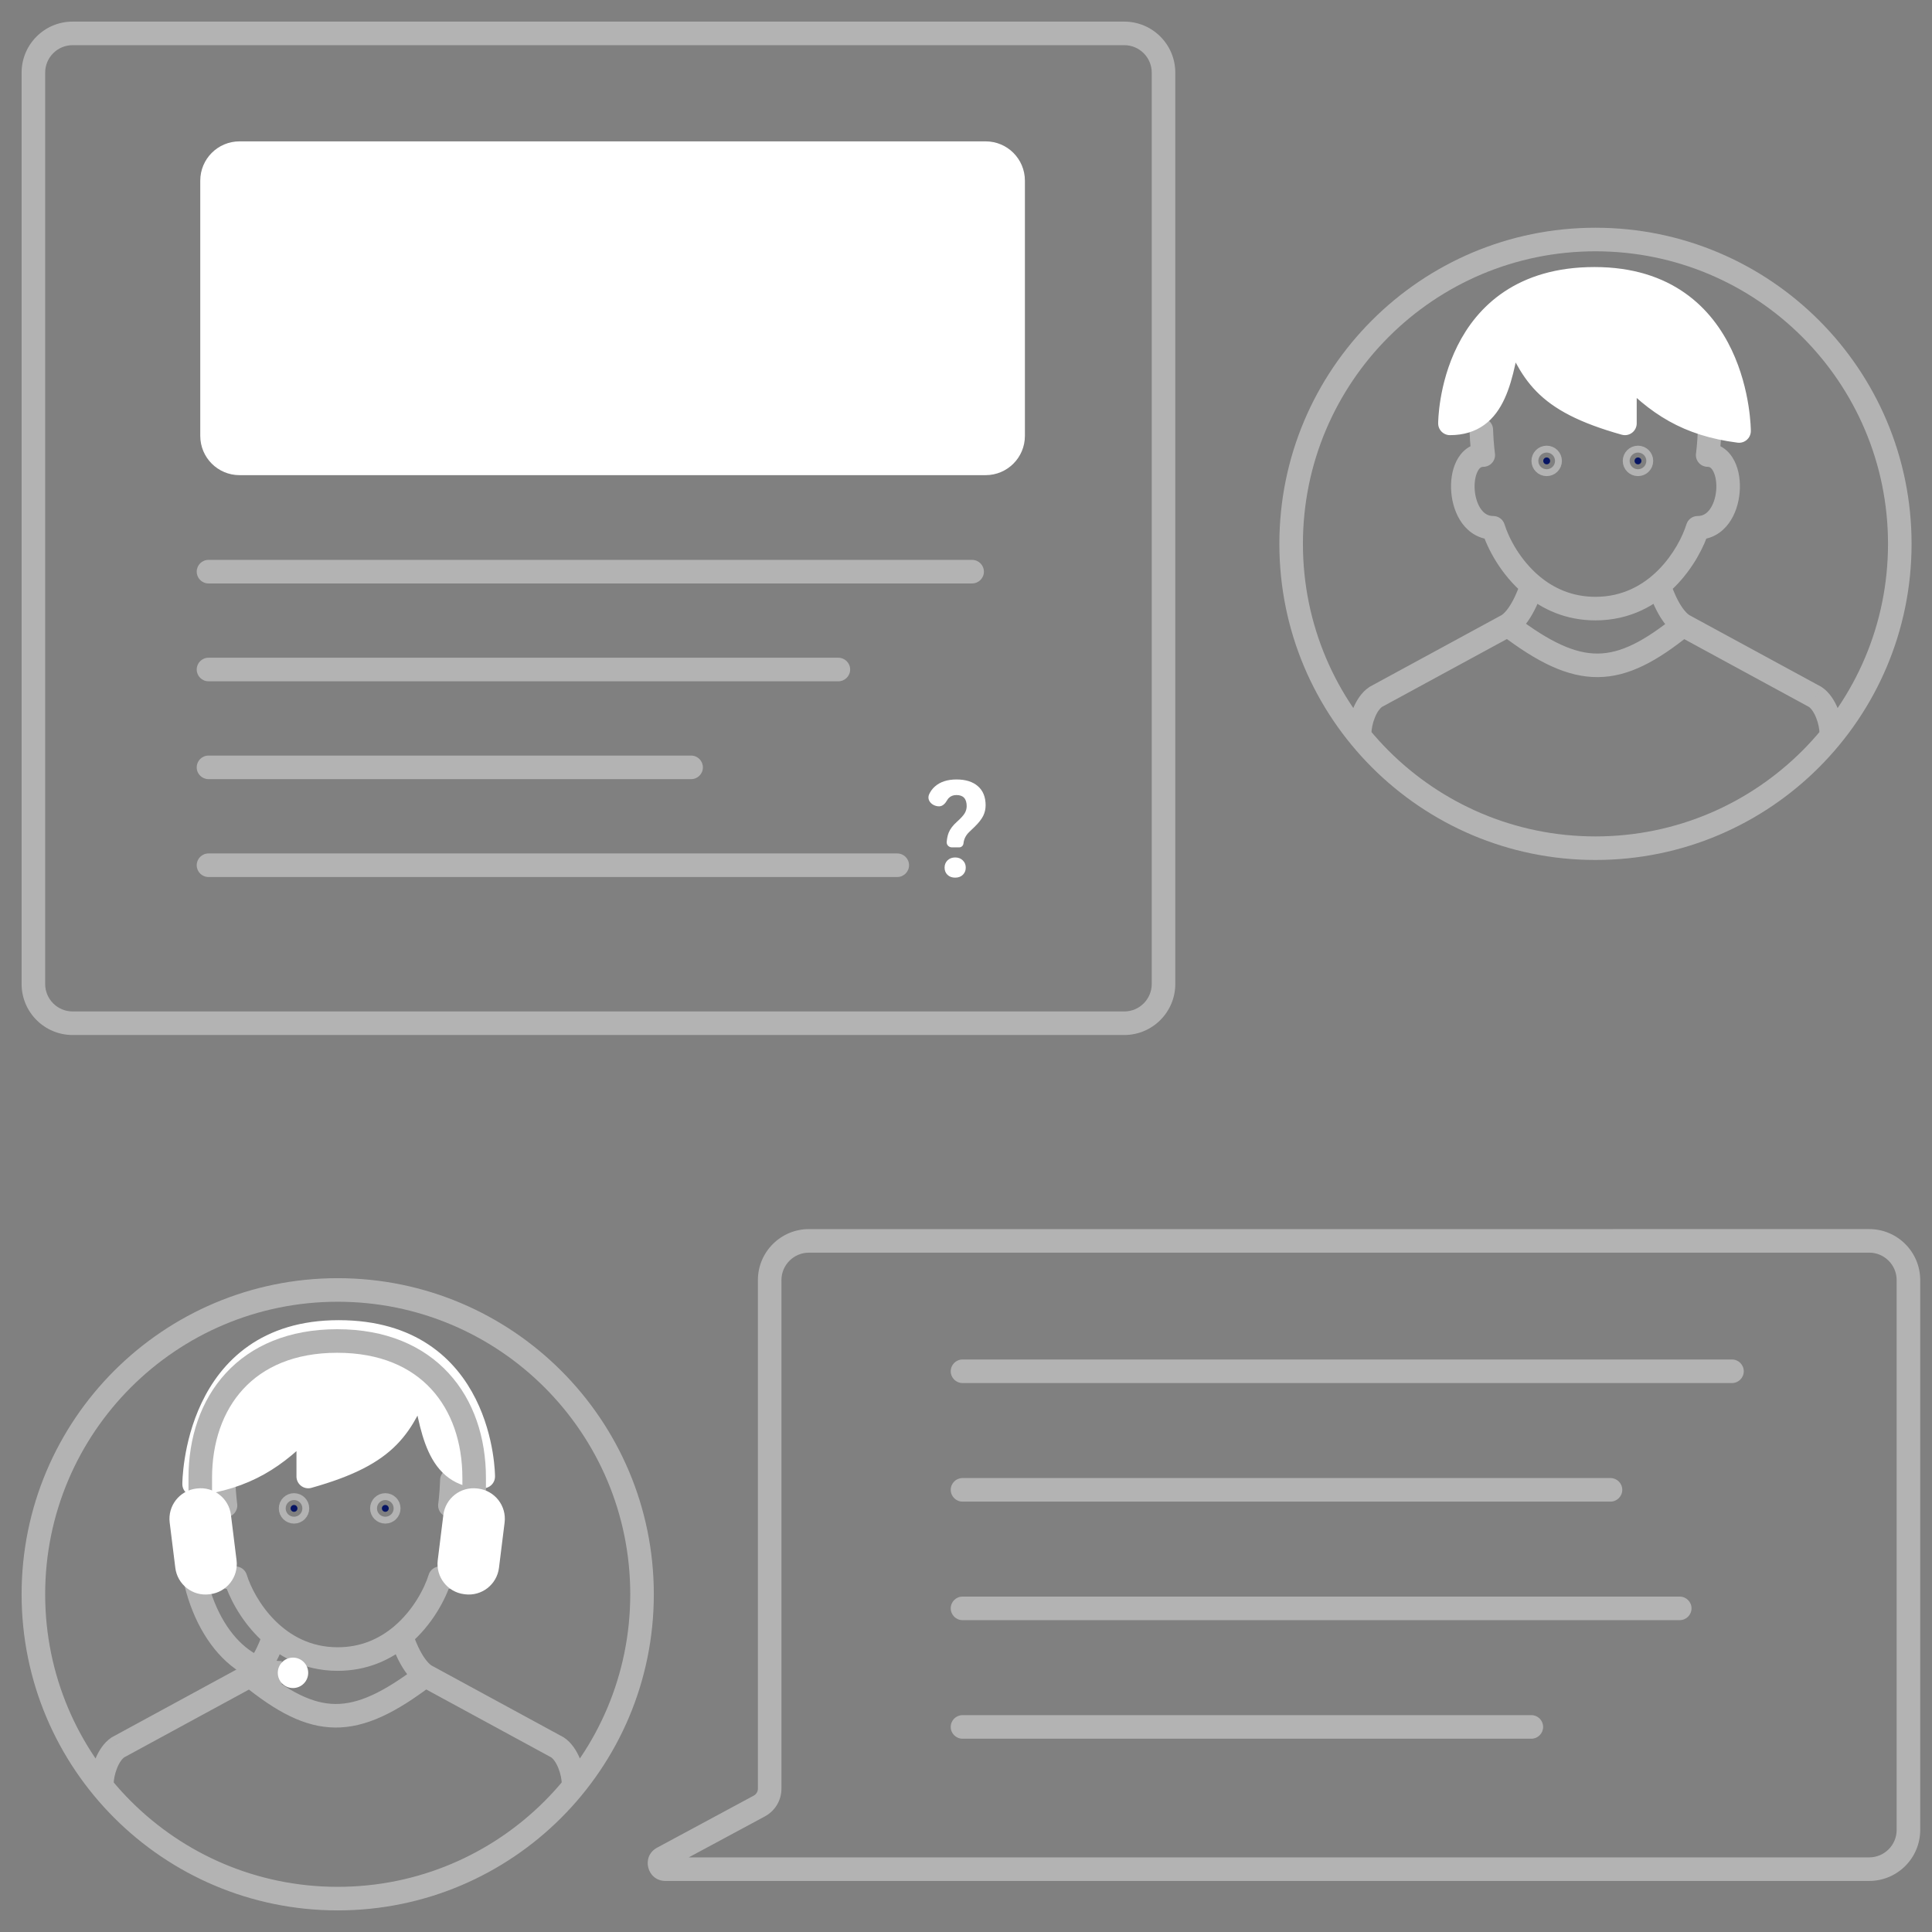 <svg width="82" height="82" viewBox="0 0 82 82" fill="none" xmlns="http://www.w3.org/2000/svg">
<rect x="0" y="0" width="82" height="82" fill="#808080" stroke="none"/>
<path d="M9.995 66.984L10.473 66.837C10.408 66.627 10.214 66.484 9.995 66.484V66.984ZM9.571 63.896V64.396C9.717 64.396 9.855 64.333 9.95 64.223C10.045 64.114 10.087 63.968 10.066 63.824L9.571 63.896ZM18.672 66.984V66.484C18.453 66.484 18.259 66.627 18.194 66.837L18.672 66.984ZM19.095 63.896L18.6 63.824C18.58 63.968 18.622 64.114 18.717 64.223C18.812 64.333 18.95 64.396 19.095 64.396V63.896ZM5.008 74.162L4.77 73.723L4.751 73.733L4.733 73.744L5.008 74.162ZM23.658 74.162L23.933 73.744L23.916 73.733L23.897 73.723L23.658 74.162ZM9.987 62.805C9.977 62.529 9.746 62.313 9.47 62.323C9.194 62.333 8.978 62.564 8.988 62.84L9.987 62.805ZM19.679 62.84C19.689 62.564 19.473 62.333 19.197 62.323C18.921 62.313 18.689 62.529 18.68 62.805L19.679 62.84ZM72.055 22.401V21.901C71.836 21.901 71.642 22.044 71.577 22.253L72.055 22.401ZM72.478 19.313L71.984 19.241C71.963 19.385 72.005 19.53 72.1 19.64C72.195 19.75 72.333 19.813 72.478 19.813V19.313ZM63.378 22.401L63.856 22.253C63.791 22.044 63.597 21.901 63.378 21.901V22.401ZM62.955 19.313V19.813C63.1 19.813 63.238 19.75 63.333 19.64C63.428 19.53 63.47 19.385 63.449 19.241L62.955 19.313ZM77.041 29.579L77.317 29.161L77.299 29.149L77.28 29.139L77.041 29.579ZM58.392 29.579L58.153 29.139L58.134 29.149L58.117 29.161L58.392 29.579ZM73.062 18.257C73.072 17.981 72.856 17.749 72.58 17.74C72.304 17.73 72.073 17.946 72.063 18.222L73.062 18.257ZM63.37 18.222C63.361 17.946 63.129 17.73 62.853 17.74C62.577 17.749 62.361 17.981 62.371 18.257L63.37 18.222ZM40.852 57.701C40.576 57.701 40.352 57.925 40.352 58.201C40.352 58.477 40.576 58.701 40.852 58.701V57.701ZM73.511 58.701C73.787 58.701 74.011 58.477 74.011 58.201C74.011 57.925 73.787 57.701 73.511 57.701V58.701ZM40.852 62.733C40.576 62.733 40.352 62.956 40.352 63.233C40.352 63.509 40.576 63.733 40.852 63.733V62.733ZM68.354 63.733C68.63 63.733 68.854 63.509 68.854 63.233C68.854 62.956 68.63 62.733 68.354 62.733V63.733ZM40.852 67.764C40.576 67.764 40.352 67.988 40.352 68.264C40.352 68.54 40.576 68.764 40.852 68.764V67.764ZM71.293 68.764C71.569 68.764 71.793 68.54 71.793 68.264C71.793 67.988 71.569 67.764 71.293 67.764V68.764ZM40.852 72.796C40.576 72.796 40.352 73.019 40.352 73.296C40.352 73.572 40.576 73.796 40.852 73.796V72.796ZM64.995 73.796C65.272 73.796 65.495 73.572 65.495 73.296C65.495 73.019 65.272 72.796 64.995 72.796V73.796ZM32.228 76.653L32.465 77.093L32.228 76.653ZM79.333 52.666V53.166V52.666ZM34.333 52.667V52.167V52.667ZM28.123 78.863L27.886 78.423L28.123 78.863ZM47.717 1.417L47.717 1.917L47.717 1.417ZM3.083 1.417L3.083 1.917L3.083 1.417ZM41.26 24.763C41.536 24.763 41.76 24.539 41.76 24.263C41.76 23.987 41.536 23.763 41.26 23.763V24.763ZM8.849 23.763C8.572 23.763 8.349 23.987 8.349 24.263C8.349 24.539 8.572 24.763 8.849 24.763V23.763ZM35.583 28.916C35.859 28.916 36.083 28.692 36.083 28.416C36.083 28.14 35.859 27.916 35.583 27.916V28.916ZM8.849 27.916C8.572 27.916 8.349 28.14 8.349 28.416C8.349 28.692 8.572 28.916 8.849 28.916V27.916ZM29.333 33.069C29.61 33.069 29.833 32.846 29.833 32.569C29.833 32.293 29.61 32.069 29.333 32.069V33.069ZM8.849 32.069C8.572 32.069 8.349 32.293 8.349 32.569C8.349 32.846 8.572 33.069 8.849 33.069V32.069ZM38.083 37.223C38.359 37.223 38.583 36.999 38.583 36.723C38.583 36.447 38.359 36.223 38.083 36.223V37.223ZM8.849 36.223C8.572 36.223 8.349 36.447 8.349 36.723C8.349 36.999 8.572 37.223 8.849 37.223V36.223ZM26.75 67.666C26.75 74.524 21.191 80.083 14.333 80.083V81.083C21.743 81.083 27.75 75.076 27.75 67.666H26.75ZM14.333 80.083C7.476 80.083 1.917 74.524 1.917 67.666H0.917C0.917 75.076 6.924 81.083 14.333 81.083V80.083ZM1.917 67.666C1.917 60.809 7.476 55.25 14.333 55.25V54.25C6.924 54.25 0.917 60.257 0.917 67.666H1.917ZM14.333 55.25C21.191 55.25 26.75 60.809 26.75 67.666H27.75C27.75 60.257 21.743 54.25 14.333 54.25V55.25ZM9.517 67.131C9.714 67.771 10.181 68.702 10.958 69.481C11.743 70.269 12.861 70.915 14.333 70.915V69.915C13.181 69.915 12.306 69.417 11.666 68.775C11.018 68.125 10.628 67.341 10.473 66.837L9.517 67.131ZM9.995 66.484C9.784 66.484 9.62 66.39 9.483 66.205C9.337 66.007 9.237 65.716 9.21 65.397C9.182 65.077 9.233 64.788 9.326 64.601C9.414 64.425 9.5 64.396 9.571 64.396V63.396C9.008 63.396 8.631 63.754 8.431 64.156C8.236 64.548 8.175 65.031 8.214 65.483C8.252 65.936 8.397 66.417 8.678 66.798C8.968 67.192 9.412 67.484 9.995 67.484V66.484ZM18.194 66.837C18.015 67.417 17.531 68.354 16.711 69.041L17.353 69.808C18.348 68.974 18.926 67.858 19.15 67.131L18.194 66.837ZM16.711 69.041C16.105 69.548 15.323 69.915 14.333 69.915V70.915C15.593 70.915 16.596 70.441 17.353 69.808L16.711 69.041ZM18.672 67.484C19.255 67.484 19.699 67.192 19.989 66.798C20.27 66.417 20.414 65.936 20.453 65.483C20.492 65.031 20.43 64.548 20.236 64.156C20.036 63.754 19.659 63.396 19.095 63.396V64.396C19.167 64.396 19.253 64.425 19.34 64.601C19.433 64.788 19.484 65.077 19.457 65.397C19.43 65.716 19.33 66.007 19.184 66.205C19.047 66.39 18.882 66.484 18.672 66.484V67.484ZM10.379 70.674L4.77 73.723L5.247 74.601L10.856 71.553L10.379 70.674ZM4.733 73.744C4.4 73.964 4.179 74.33 4.043 74.665C3.903 75.01 3.823 75.398 3.823 75.739H4.823C4.823 75.54 4.873 75.279 4.97 75.041C5.07 74.793 5.191 74.64 5.283 74.58L4.733 73.744ZM11.635 69.425C11.155 69.285 11.155 69.284 11.155 69.284C11.155 69.284 11.155 69.284 11.155 69.284C11.155 69.284 11.155 69.284 11.155 69.284C11.155 69.284 11.155 69.284 11.155 69.284C11.155 69.284 11.155 69.284 11.155 69.285C11.154 69.287 11.154 69.289 11.152 69.293C11.15 69.3 11.147 69.312 11.142 69.327C11.132 69.358 11.117 69.403 11.097 69.46C11.056 69.574 10.995 69.73 10.917 69.896C10.749 70.254 10.543 70.564 10.342 70.696L10.893 71.531C11.342 71.235 11.645 70.7 11.822 70.321C11.918 70.119 11.99 69.932 12.038 69.797C12.063 69.728 12.081 69.672 12.094 69.632C12.101 69.612 12.105 69.596 12.109 69.585C12.111 69.579 12.112 69.575 12.113 69.571C12.114 69.57 12.114 69.568 12.114 69.567C12.114 69.566 12.115 69.566 12.115 69.566C12.115 69.565 12.115 69.565 12.115 69.565C12.115 69.565 12.115 69.565 12.115 69.565C12.115 69.565 12.115 69.565 11.635 69.425ZM17.81 71.553L23.419 74.601L23.897 73.723L18.288 70.674L17.81 71.553ZM23.383 74.58C23.475 74.64 23.597 74.793 23.697 75.041C23.794 75.279 23.844 75.54 23.844 75.739H24.844C24.844 75.398 24.764 75.01 24.624 74.665C24.488 74.33 24.267 73.964 23.933 73.744L23.383 74.58ZM17.032 69.425C16.552 69.565 16.552 69.565 16.552 69.565C16.552 69.565 16.552 69.565 16.552 69.565C16.552 69.565 16.552 69.565 16.552 69.566C16.552 69.566 16.552 69.566 16.552 69.567C16.553 69.568 16.553 69.57 16.554 69.571C16.555 69.575 16.556 69.579 16.558 69.585C16.561 69.596 16.566 69.612 16.573 69.632C16.585 69.672 16.604 69.728 16.628 69.797C16.677 69.932 16.749 70.119 16.844 70.321C17.022 70.7 17.325 71.235 17.774 71.531L18.324 70.696C18.124 70.564 17.918 70.254 17.749 69.896C17.671 69.73 17.611 69.574 17.57 69.46C17.55 69.403 17.535 69.358 17.525 69.327C17.52 69.312 17.516 69.3 17.514 69.293C17.513 69.289 17.512 69.287 17.512 69.285C17.512 69.284 17.512 69.284 17.512 69.284C17.512 69.284 17.512 69.284 17.512 69.284C17.512 69.284 17.512 69.284 17.512 69.284C17.512 69.284 17.512 69.284 17.512 69.284C17.512 69.284 17.512 69.285 17.032 69.425ZM9.571 63.896C10.066 63.824 10.066 63.824 10.066 63.824C10.066 63.824 10.066 63.824 10.066 63.824C10.066 63.824 10.066 63.825 10.066 63.825C10.066 63.825 10.066 63.825 10.066 63.825C10.066 63.825 10.066 63.825 10.066 63.824C10.066 63.824 10.066 63.823 10.066 63.822C10.066 63.82 10.065 63.816 10.064 63.81C10.063 63.799 10.061 63.782 10.058 63.759C10.052 63.713 10.044 63.644 10.036 63.555C10.018 63.377 9.998 63.119 9.987 62.805L8.988 62.84C8.999 63.178 9.021 63.456 9.04 63.652C9.05 63.75 9.059 63.827 9.065 63.881C9.069 63.908 9.071 63.929 9.073 63.943C9.074 63.951 9.075 63.956 9.076 63.961C9.076 63.963 9.076 63.964 9.076 63.966C9.076 63.966 9.076 63.967 9.077 63.967C9.077 63.967 9.077 63.968 9.077 63.968C9.077 63.968 9.077 63.968 9.077 63.968C9.077 63.968 9.077 63.968 9.077 63.968C9.077 63.968 9.077 63.968 9.571 63.896ZM19.095 63.896C19.59 63.968 19.59 63.968 19.59 63.968C19.59 63.968 19.59 63.968 19.59 63.968C19.59 63.968 19.59 63.968 19.59 63.968C19.59 63.968 19.59 63.967 19.59 63.967C19.59 63.967 19.59 63.966 19.59 63.966C19.591 63.964 19.591 63.963 19.591 63.961C19.592 63.956 19.593 63.951 19.593 63.943C19.595 63.929 19.598 63.908 19.602 63.881C19.608 63.827 19.617 63.75 19.627 63.652C19.645 63.456 19.667 63.178 19.679 62.84L18.68 62.805C18.669 63.119 18.648 63.377 18.631 63.555C18.622 63.644 18.615 63.713 18.609 63.759C18.606 63.782 18.604 63.799 18.602 63.81C18.602 63.816 18.601 63.82 18.601 63.822C18.601 63.823 18.601 63.824 18.6 63.824C18.6 63.825 18.6 63.825 18.6 63.825C18.6 63.825 18.6 63.825 18.6 63.825C18.6 63.825 18.6 63.824 18.6 63.824C18.6 63.824 18.6 63.824 18.6 63.824C18.6 63.824 18.6 63.824 19.095 63.896ZM10.303 71.502C11.704 72.638 12.914 73.311 14.223 73.322C15.529 73.333 16.809 72.685 18.352 71.511L17.746 70.715C16.244 71.859 15.19 72.33 14.232 72.322C13.277 72.314 12.294 71.828 10.932 70.725L10.303 71.502ZM54.3 23.083C54.3 30.493 60.307 36.5 67.716 36.5V35.5C60.859 35.5 55.3 29.941 55.3 23.083H54.3ZM67.716 36.5C75.126 36.5 81.133 30.493 81.133 23.083H80.133C80.133 29.941 74.574 35.5 67.716 35.5V36.5ZM81.133 23.083C81.133 15.673 75.126 9.666 67.716 9.666V10.666C74.574 10.666 80.133 16.226 80.133 23.083H81.133ZM67.716 9.666C60.307 9.666 54.3 15.673 54.3 23.083H55.3C55.3 16.226 60.859 10.666 67.716 10.666V9.666ZM71.577 22.253C71.422 22.758 71.032 23.542 70.384 24.192C69.744 24.834 68.868 25.331 67.716 25.331V26.331C69.189 26.331 70.307 25.686 71.092 24.898C71.868 24.119 72.336 23.188 72.533 22.548L71.577 22.253ZM72.055 22.901C72.638 22.901 73.082 22.608 73.372 22.215C73.653 21.834 73.797 21.353 73.836 20.899C73.875 20.448 73.814 19.965 73.619 19.573C73.419 19.17 73.042 18.813 72.478 18.813V19.813C72.55 19.813 72.636 19.841 72.723 20.018C72.816 20.205 72.868 20.494 72.84 20.814C72.813 21.132 72.713 21.424 72.567 21.622C72.43 21.807 72.266 21.901 72.055 21.901V22.901ZM62.9 22.548C63.124 23.275 63.702 24.391 64.697 25.225L65.339 24.458C64.519 23.771 64.035 22.833 63.856 22.253L62.9 22.548ZM64.697 25.225C65.454 25.858 66.457 26.331 67.716 26.331V25.331C66.727 25.331 65.945 24.965 65.339 24.458L64.697 25.225ZM63.378 21.901C63.167 21.901 63.003 21.807 62.866 21.622C62.72 21.424 62.62 21.132 62.593 20.814C62.566 20.494 62.617 20.205 62.71 20.018C62.797 19.841 62.883 19.813 62.955 19.813V18.813C62.391 18.813 62.014 19.17 61.814 19.573C61.619 19.965 61.558 20.448 61.597 20.899C61.636 21.353 61.78 21.834 62.061 22.215C62.351 22.608 62.795 22.901 63.378 22.901V21.901ZM71.194 26.969L76.803 30.018L77.28 29.139L71.671 26.091L71.194 26.969ZM76.766 29.996C76.859 30.057 76.98 30.209 77.08 30.457C77.177 30.696 77.227 30.956 77.227 31.156H78.227C78.227 30.815 78.147 30.427 78.007 30.082C77.871 29.747 77.65 29.381 77.317 29.161L76.766 29.996ZM70.415 24.841C69.935 24.981 69.935 24.981 69.935 24.982C69.935 24.982 69.935 24.982 69.935 24.982C69.935 24.982 69.935 24.982 69.935 24.982C69.935 24.983 69.935 24.983 69.936 24.984C69.936 24.985 69.936 24.986 69.937 24.988C69.938 24.991 69.939 24.996 69.941 25.002C69.945 25.013 69.949 25.029 69.956 25.049C69.969 25.089 69.987 25.145 70.012 25.213C70.06 25.349 70.132 25.535 70.227 25.738C70.405 26.117 70.708 26.652 71.157 26.948L71.707 26.112C71.507 25.98 71.301 25.671 71.133 25.313C71.055 25.146 70.994 24.991 70.953 24.877C70.933 24.82 70.918 24.774 70.908 24.744C70.903 24.728 70.9 24.717 70.897 24.709C70.896 24.706 70.895 24.703 70.895 24.702C70.895 24.701 70.895 24.701 70.895 24.701C70.895 24.701 70.895 24.701 70.895 24.701C70.895 24.701 70.895 24.701 70.895 24.701C70.895 24.701 70.895 24.701 70.895 24.701C70.895 24.701 70.895 24.701 70.415 24.841ZM63.762 26.091L58.153 29.139L58.63 30.018L64.24 26.969L63.762 26.091ZM58.117 29.161C57.783 29.381 57.562 29.747 57.426 30.082C57.286 30.427 57.206 30.815 57.206 31.156H58.206C58.206 30.956 58.256 30.696 58.353 30.457C58.453 30.209 58.575 30.057 58.667 29.996L58.117 29.161ZM65.018 24.841C64.538 24.701 64.538 24.701 64.538 24.701C64.538 24.701 64.538 24.701 64.538 24.701C64.538 24.701 64.538 24.701 64.538 24.701C64.538 24.701 64.538 24.701 64.538 24.701C64.538 24.701 64.538 24.701 64.538 24.702C64.538 24.703 64.537 24.706 64.536 24.709C64.534 24.717 64.53 24.728 64.525 24.744C64.515 24.774 64.5 24.82 64.48 24.877C64.439 24.991 64.379 25.146 64.3 25.313C64.132 25.671 63.926 25.98 63.726 26.112L64.276 26.948C64.725 26.652 65.028 26.117 65.206 25.738C65.301 25.535 65.373 25.349 65.421 25.213C65.446 25.145 65.464 25.089 65.477 25.049C65.484 25.029 65.489 25.013 65.492 25.002C65.494 24.996 65.495 24.991 65.496 24.988C65.497 24.986 65.497 24.985 65.498 24.984C65.498 24.983 65.498 24.983 65.498 24.982C65.498 24.982 65.498 24.982 65.498 24.982C65.498 24.982 65.498 24.982 65.498 24.982C65.498 24.981 65.498 24.981 65.018 24.841ZM72.478 19.313C72.973 19.385 72.973 19.385 72.973 19.385C72.973 19.385 72.973 19.385 72.973 19.385C72.973 19.385 72.973 19.384 72.973 19.384C72.973 19.384 72.973 19.384 72.973 19.384C72.973 19.383 72.974 19.383 72.974 19.382C72.974 19.381 72.974 19.379 72.974 19.377C72.975 19.373 72.976 19.367 72.977 19.36C72.979 19.345 72.981 19.325 72.985 19.298C72.991 19.244 73 19.167 73.01 19.069C73.029 18.873 73.05 18.594 73.062 18.257L72.063 18.222C72.052 18.536 72.032 18.794 72.014 18.972C72.006 19.061 71.998 19.13 71.992 19.176C71.989 19.199 71.987 19.216 71.986 19.227C71.985 19.232 71.984 19.236 71.984 19.239C71.984 19.24 71.984 19.241 71.984 19.241C71.984 19.241 71.984 19.241 71.984 19.241C71.984 19.241 71.984 19.241 71.984 19.241C71.984 19.241 71.984 19.241 71.984 19.241C71.984 19.241 71.984 19.241 71.984 19.241C71.984 19.241 71.984 19.241 72.478 19.313ZM62.955 19.313C63.449 19.241 63.449 19.241 63.45 19.241C63.45 19.241 63.45 19.241 63.45 19.241C63.45 19.241 63.45 19.241 63.45 19.241C63.45 19.241 63.45 19.241 63.45 19.241C63.45 19.241 63.45 19.241 63.45 19.241C63.449 19.241 63.449 19.24 63.449 19.239C63.449 19.236 63.448 19.232 63.447 19.227C63.446 19.216 63.444 19.199 63.441 19.176C63.435 19.13 63.427 19.061 63.419 18.972C63.401 18.794 63.381 18.536 63.37 18.222L62.371 18.257C62.383 18.594 62.404 18.873 62.423 19.069C62.433 19.167 62.442 19.244 62.448 19.298C62.452 19.325 62.455 19.345 62.456 19.36C62.457 19.367 62.458 19.373 62.459 19.377C62.459 19.379 62.459 19.381 62.459 19.382C62.46 19.383 62.46 19.383 62.46 19.384C62.46 19.384 62.46 19.384 62.46 19.384C62.46 19.384 62.46 19.385 62.46 19.385C62.46 19.385 62.46 19.385 62.46 19.385C62.46 19.385 62.46 19.385 62.955 19.313ZM71.118 26.142C69.756 27.245 68.772 27.73 67.818 27.739C66.86 27.747 65.806 27.276 64.303 26.132L63.698 26.928C65.24 28.102 66.521 28.75 67.826 28.739C69.136 28.727 70.346 28.054 71.747 26.919L71.118 26.142ZM40.852 58.701H73.511V57.701H40.852V58.701ZM40.852 63.733H68.354V62.733H40.852V63.733ZM40.852 68.764H71.293V67.764H40.852V68.764ZM40.852 73.796H64.995V72.796H40.852V73.796ZM34.333 53.167L79.333 53.166L79.333 52.166L34.333 52.167L34.333 53.167ZM80.5 54.333V77.666H81.5V54.333H80.5ZM79.333 78.833H28.242V79.833H79.333V78.833ZM28.36 79.303L32.465 77.093L31.991 76.212L27.886 78.423L28.36 79.303ZM33.167 75.919V54.333H32.167V75.919H33.167ZM32.465 77.093C32.897 76.86 33.167 76.409 33.167 75.919H32.167C32.167 76.041 32.099 76.154 31.991 76.212L32.465 77.093ZM80.5 77.666C80.5 78.311 79.978 78.833 79.333 78.833V79.833C80.53 79.833 81.5 78.863 81.5 77.666H80.5ZM79.333 53.166C79.978 53.166 80.5 53.689 80.5 54.333H81.5C81.5 53.136 80.53 52.166 79.333 52.166L79.333 53.166ZM34.333 52.167C33.137 52.167 32.167 53.137 32.167 54.333H33.167C33.167 53.689 33.689 53.167 34.333 53.167L34.333 52.167ZM28.242 78.833C28.501 78.833 28.589 79.18 28.36 79.303L27.886 78.423C27.2 78.792 27.462 79.833 28.242 79.833V78.833ZM49.883 41.763V3.083H48.883V41.763H49.883ZM47.717 0.917L3.083 0.917L3.083 1.917L47.717 1.917L47.717 0.917ZM0.917 3.083V41.763H1.917V3.083H0.917ZM3.083 43.929H47.717V42.929H3.083V43.929ZM41.26 23.763H8.849V24.763H41.26V23.763ZM35.583 27.916H8.849V28.916H35.583V27.916ZM29.333 32.069H8.849V33.069H29.333V32.069ZM38.083 36.223H8.849V37.223H38.083V36.223ZM0.917 41.763C0.917 42.959 1.887 43.929 3.083 43.929V42.929C2.439 42.929 1.917 42.407 1.917 41.763H0.917ZM3.083 0.917C1.887 0.916 0.917 1.887 0.917 3.083H1.917C1.917 2.439 2.439 1.917 3.083 1.917L3.083 0.917ZM49.883 3.083C49.883 1.887 48.913 0.917 47.717 0.917L47.717 1.917C48.361 1.917 48.883 2.439 48.883 3.083H49.883ZM48.883 41.763C48.883 42.407 48.361 42.929 47.717 42.929V43.929C48.913 43.929 49.883 42.959 49.883 41.763H48.883Z" fill="#B3B3B3"/>
<path d="M13.083 62.667C16.596 61.682 17.019 60.506 17.927 58.469C18.331 60.707 18.573 62.667 20.51 62.667C20.51 62.667 20.51 56.532 14.375 56.532C8.239 56.532 8.239 62.99 8.239 62.99C10.425 62.709 11.713 61.859 13.083 60.407V62.667Z" fill="white"/>
<path d="M68.967 17.969C65.454 16.984 65.031 15.808 64.123 13.771C63.719 16.009 63.477 17.969 61.54 17.969C61.54 17.969 61.54 11.834 67.675 11.834C73.811 11.834 73.811 18.292 73.811 18.292C71.625 18.011 70.336 17.161 68.967 15.709V17.969Z" fill="white"/>
<path d="M13.083 62.667C16.596 61.682 17.019 60.506 17.927 58.469C18.331 60.707 18.573 62.667 20.51 62.667C20.51 62.667 20.51 56.532 14.375 56.532C8.239 56.532 8.239 62.99 8.239 62.99C10.425 62.709 11.713 61.859 13.083 60.407V62.667Z" stroke="white" stroke-linecap="round" stroke-linejoin="round"/>
<path d="M68.967 17.969C65.454 16.984 65.031 15.808 64.123 13.771C63.719 16.009 63.477 17.969 61.54 17.969C61.54 17.969 61.54 11.834 67.675 11.834C73.811 11.834 73.811 18.292 73.811 18.292C71.625 18.011 70.336 17.161 68.967 15.709V17.969Z" stroke="white" stroke-linecap="round" stroke-linejoin="round"/>
<path d="M8.5 63.375V62.729C8.5 59.519 10.438 56.916 14.312 56.916C18.188 56.916 20.125 59.519 20.125 62.729V64.021M8.084 65.187C8.084 68.397 9.818 71 11.959 71" stroke="#B3B3B3"/>
<path d="M12.625 64.021C12.625 64.101 12.56 64.166 12.479 64.166C12.399 64.166 12.333 64.101 12.333 64.021C12.333 63.94 12.399 63.875 12.479 63.875C12.56 63.875 12.625 63.94 12.625 64.021ZM16.5 64.021C16.5 64.101 16.435 64.166 16.354 64.166C16.274 64.166 16.208 64.101 16.208 64.021C16.208 63.94 16.274 63.875 16.354 63.875C16.435 63.875 16.5 63.94 16.5 64.021ZM69.521 19.708C69.44 19.708 69.375 19.643 69.375 19.562C69.375 19.482 69.44 19.416 69.521 19.416C69.601 19.416 69.667 19.482 69.667 19.562C69.667 19.643 69.601 19.708 69.521 19.708ZM65.646 19.708C65.565 19.708 65.5 19.643 65.5 19.562C65.5 19.482 65.565 19.416 65.646 19.416C65.726 19.416 65.792 19.482 65.792 19.562C65.792 19.643 65.726 19.708 65.646 19.708Z" fill="#071563" stroke="#B3B3B3"/>
<path d="M21.417 64.621C21.505 63.913 21.002 63.268 20.294 63.18L20.258 63.176C19.55 63.088 18.905 63.591 18.817 64.299L18.579 66.221C18.491 66.929 18.994 67.575 19.701 67.662L19.737 67.667C20.445 67.755 21.09 67.252 21.178 66.544L21.417 64.621Z" fill="white"/>
<path d="M7.202 64.621C7.115 63.913 7.617 63.268 8.325 63.18L8.361 63.176C9.069 63.088 9.714 63.591 9.802 64.299L10.04 66.221C10.128 66.929 9.626 67.575 8.918 67.662L8.882 67.667C8.174 67.755 7.529 67.252 7.441 66.544L7.202 64.621Z" fill="white"/>
<path d="M13.081 71C13.081 71.357 12.792 71.646 12.435 71.646C12.079 71.646 11.79 71.357 11.79 71C11.79 70.643 12.079 70.354 12.435 70.354C12.792 70.354 13.081 70.643 13.081 71Z" fill="white"/>
<path d="M8.5 7.667C8.5 6.746 9.246 6 10.167 6H41.833C42.754 6 43.5 6.746 43.5 7.667V18.5C43.5 19.421 42.754 20.167 41.833 20.167H10.167C9.246 20.167 8.5 19.421 8.5 18.5V7.667Z" fill="white"/>
<path d="M40.404 35.965C40.275 35.965 40.17 35.861 40.181 35.733C40.194 35.577 40.223 35.446 40.266 35.34C40.328 35.185 40.443 35.033 40.61 34.884C40.778 34.733 40.89 34.61 40.945 34.517C41.001 34.422 41.029 34.322 41.029 34.217C41.029 33.902 40.884 33.744 40.596 33.744C40.459 33.744 40.349 33.787 40.266 33.873C40.242 33.898 40.221 33.925 40.204 33.956C40.128 34.09 40.015 34.223 39.86 34.223C39.57 34.223 39.317 33.975 39.437 33.71C39.493 33.586 39.572 33.478 39.675 33.386C39.9 33.184 40.207 33.083 40.596 33.083C40.988 33.083 41.292 33.179 41.509 33.372C41.725 33.562 41.833 33.832 41.833 34.181C41.833 34.34 41.798 34.49 41.728 34.632C41.658 34.772 41.535 34.928 41.359 35.099L41.134 35.315C40.993 35.451 40.913 35.611 40.893 35.794C40.886 35.89 40.807 35.965 40.71 35.965H40.404ZM40.091 36.824C40.091 36.699 40.133 36.597 40.216 36.516C40.301 36.434 40.409 36.393 40.54 36.393C40.672 36.393 40.779 36.434 40.862 36.516C40.947 36.597 40.99 36.699 40.99 36.824C40.99 36.948 40.948 37.049 40.865 37.13C40.784 37.21 40.675 37.25 40.54 37.25C40.405 37.25 40.296 37.21 40.213 37.13C40.132 37.049 40.091 36.948 40.091 36.824Z" fill="white"/>
</svg>
